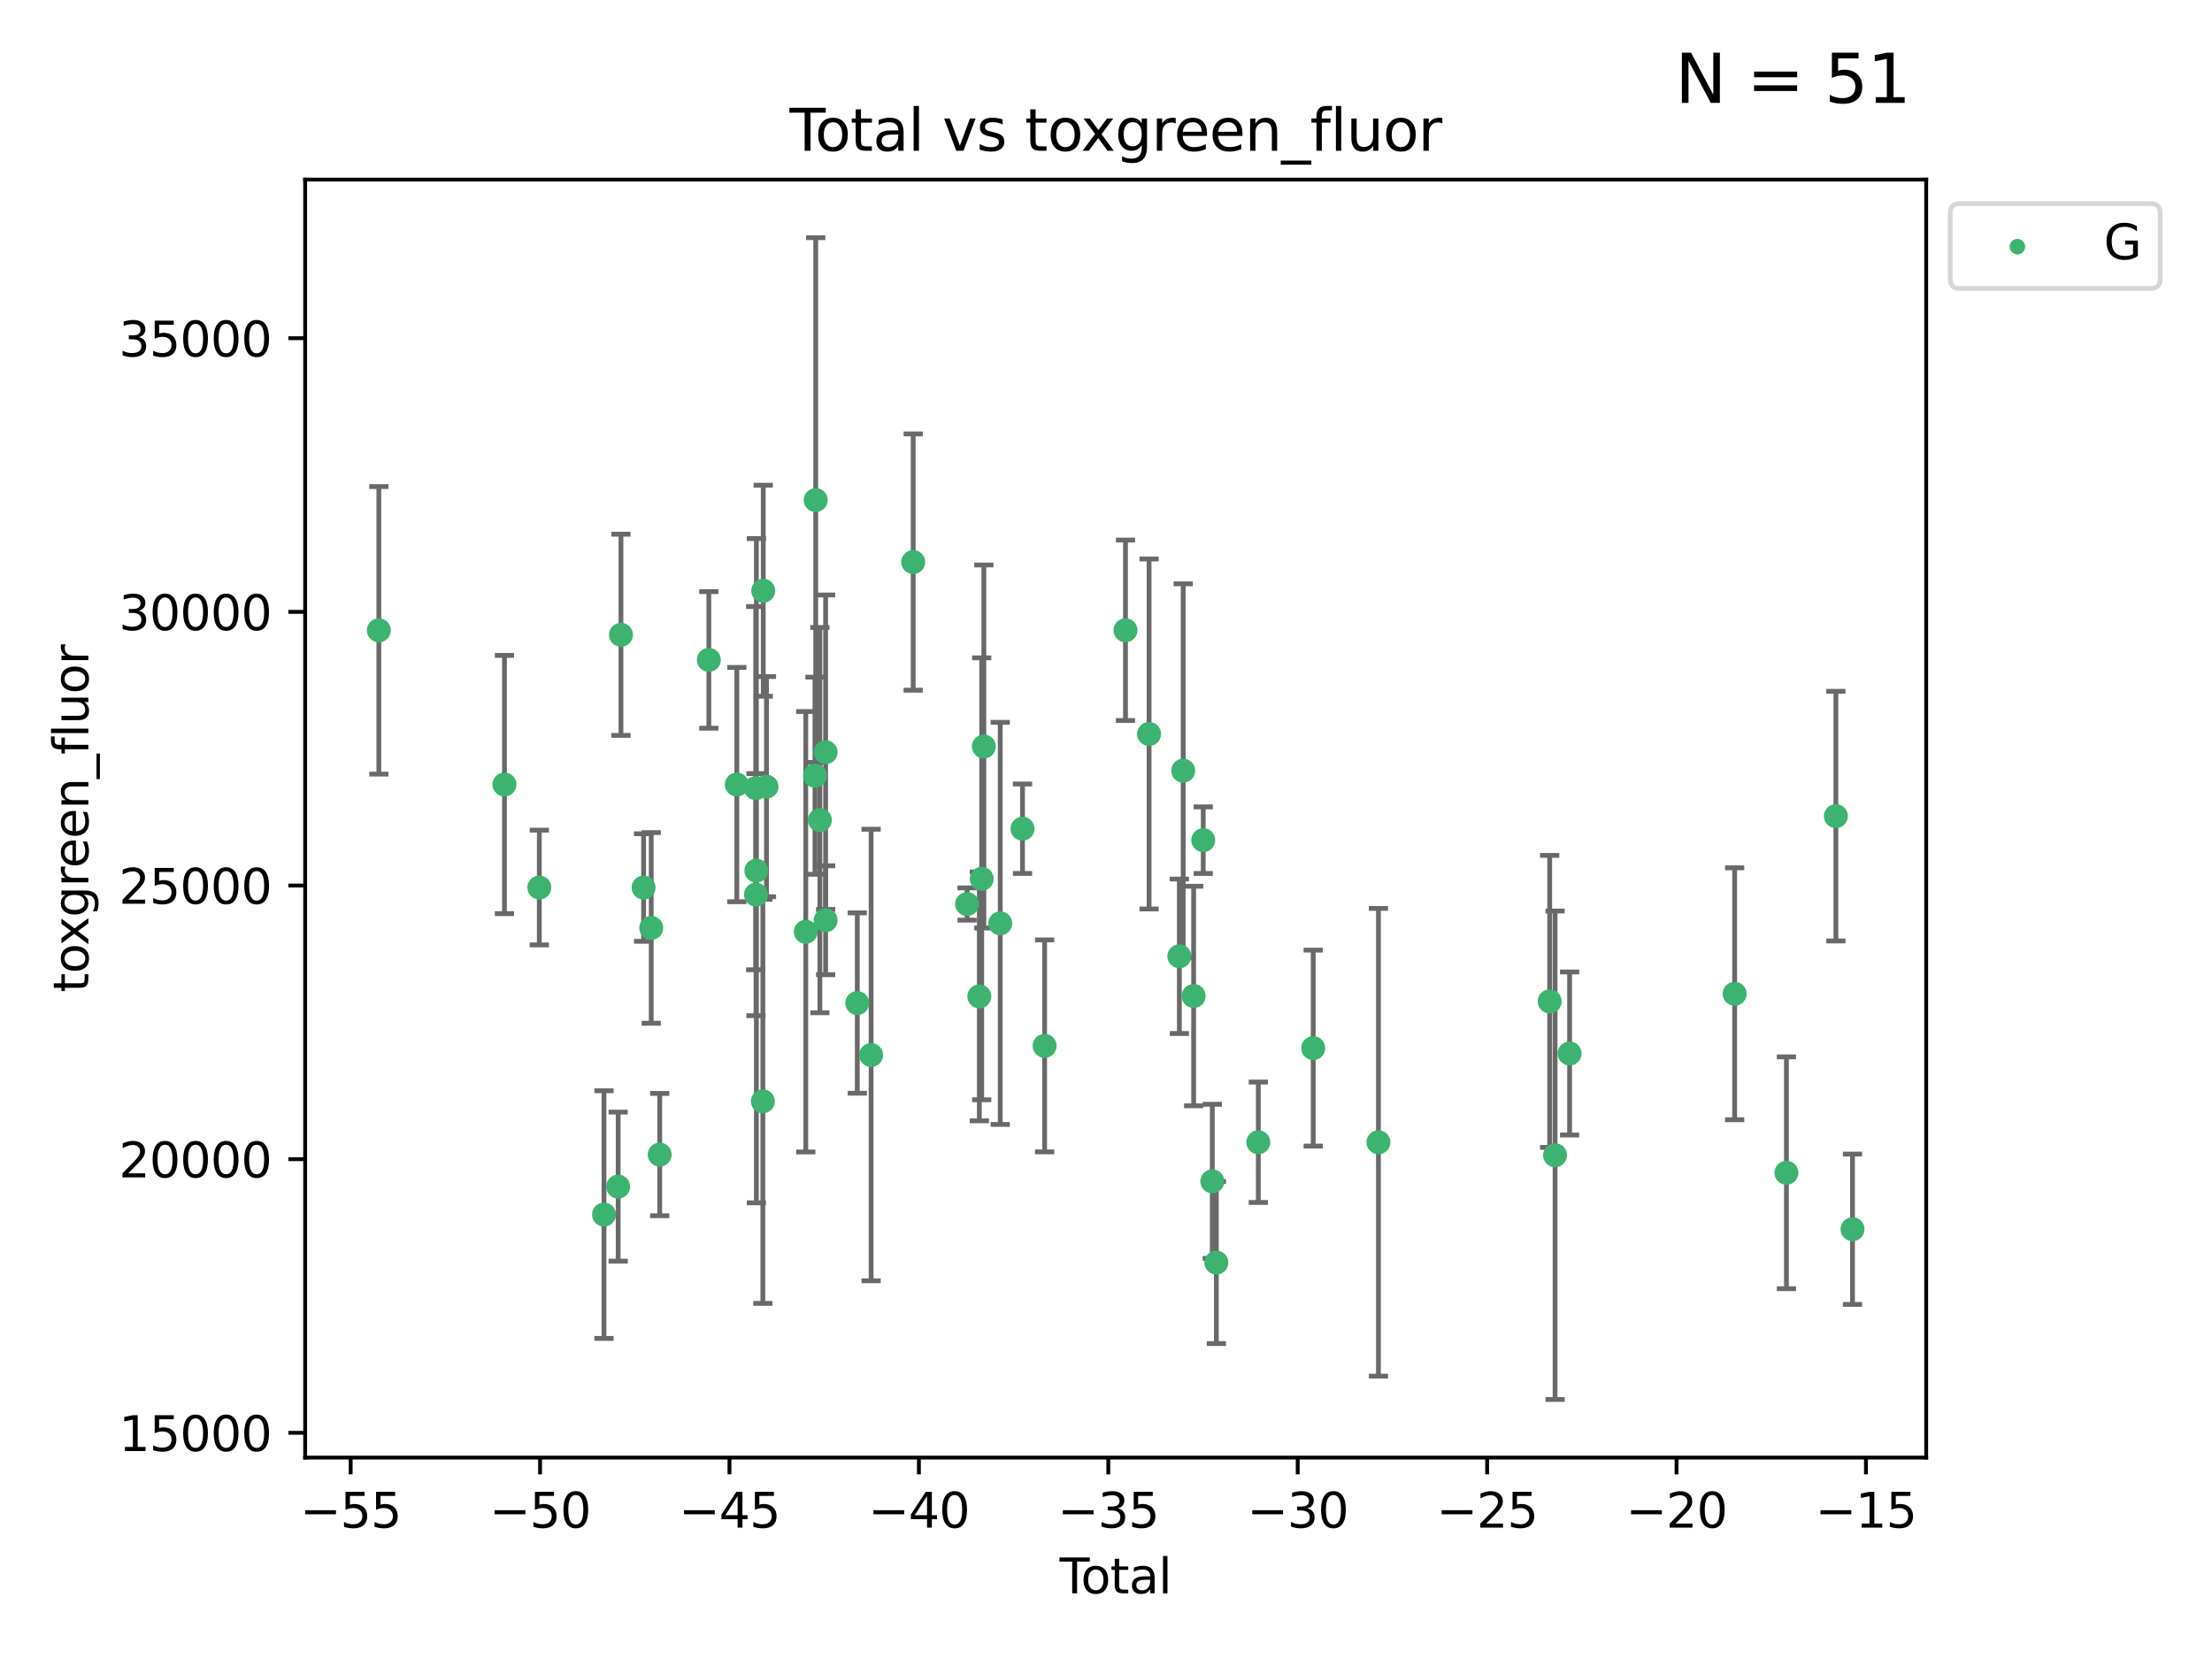 <?xml version="1.0" encoding="utf-8" standalone="no"?>
<!DOCTYPE svg PUBLIC "-//W3C//DTD SVG 1.1//EN"
  "http://www.w3.org/Graphics/SVG/1.1/DTD/svg11.dtd">
<svg xmlns:xlink="http://www.w3.org/1999/xlink" width="460.8pt" height="345.6pt" viewBox="0 0 460.8 345.6" xmlns="http://www.w3.org/2000/svg" version="1.1">
 <defs>
  <style type="text/css">*{stroke-linejoin: round; stroke-linecap: butt}</style>
 </defs>
 <g id="figure_1">
  <g id="patch_1">
   <path d="M 0 345.6 
L 460.8 345.6 
L 460.8 0 
L 0 0 
z
" style="fill: #ffffff"/>
  </g>
  <g id="axes_1">
   <g id="patch_2">
    <path d="M 63.571 303.64 
L 401.26 303.64 
L 401.26 37.411 
L 63.571 37.411 
z
" style="fill: #ffffff"/>
   </g>
   <g id="PathCollection_1">
    <defs>
     <path id="ma6d0e90c52" d="M 0 1.118 
C 0.297 1.118 0.581 1 0.791 0.791 
C 1 0.581 1.118 0.297 1.118 0 
C 1.118 -0.297 1 -0.581 0.791 -0.791 
C 0.581 -1 0.297 -1.118 0 -1.118 
C -0.297 -1.118 -0.581 -1 -0.791 -0.791 
C -1 -0.581 -1.118 -0.297 -1.118 0 
C -1.118 0.297 -1 0.581 -0.791 0.791 
C -0.581 1 -0.297 1.118 0 1.118 
z
" style="stroke: #3cb371"/>
    </defs>
    <g clip-path="url(#p10f32087f8)">
     <use xlink:href="#ma6d0e90c52" x="78.921" y="131.311" style="fill: #3cb371; stroke: #3cb371"/>
     <use xlink:href="#ma6d0e90c52" x="105.088" y="163.43" style="fill: #3cb371; stroke: #3cb371"/>
     <use xlink:href="#ma6d0e90c52" x="112.349" y="184.891" style="fill: #3cb371; stroke: #3cb371"/>
     <use xlink:href="#ma6d0e90c52" x="125.827" y="253.019" style="fill: #3cb371; stroke: #3cb371"/>
     <use xlink:href="#ma6d0e90c52" x="128.775" y="247.196" style="fill: #3cb371; stroke: #3cb371"/>
     <use xlink:href="#ma6d0e90c52" x="129.358" y="132.24" style="fill: #3cb371; stroke: #3cb371"/>
     <use xlink:href="#ma6d0e90c52" x="134.072" y="184.893" style="fill: #3cb371; stroke: #3cb371"/>
     <use xlink:href="#ma6d0e90c52" x="135.663" y="193.302" style="fill: #3cb371; stroke: #3cb371"/>
     <use xlink:href="#ma6d0e90c52" x="137.431" y="240.522" style="fill: #3cb371; stroke: #3cb371"/>
     <use xlink:href="#ma6d0e90c52" x="147.665" y="137.469" style="fill: #3cb371; stroke: #3cb371"/>
     <use xlink:href="#ma6d0e90c52" x="153.493" y="163.442" style="fill: #3cb371; stroke: #3cb371"/>
     <use xlink:href="#ma6d0e90c52" x="157.427" y="164.185" style="fill: #3cb371; stroke: #3cb371"/>
     <use xlink:href="#ma6d0e90c52" x="157.486" y="186.366" style="fill: #3cb371; stroke: #3cb371"/>
     <use xlink:href="#ma6d0e90c52" x="157.567" y="181.376" style="fill: #3cb371; stroke: #3cb371"/>
     <use xlink:href="#ma6d0e90c52" x="158.916" y="229.421" style="fill: #3cb371; stroke: #3cb371"/>
     <use xlink:href="#ma6d0e90c52" x="159" y="123.063" style="fill: #3cb371; stroke: #3cb371"/>
     <use xlink:href="#ma6d0e90c52" x="159.67" y="163.873" style="fill: #3cb371; stroke: #3cb371"/>
     <use xlink:href="#ma6d0e90c52" x="167.858" y="194.101" style="fill: #3cb371; stroke: #3cb371"/>
     <use xlink:href="#ma6d0e90c52" x="169.773" y="161.592" style="fill: #3cb371; stroke: #3cb371"/>
     <use xlink:href="#ma6d0e90c52" x="169.928" y="104.172" style="fill: #3cb371; stroke: #3cb371"/>
     <use xlink:href="#ma6d0e90c52" x="170.795" y="170.85" style="fill: #3cb371; stroke: #3cb371"/>
     <use xlink:href="#ma6d0e90c52" x="171.992" y="156.702" style="fill: #3cb371; stroke: #3cb371"/>
     <use xlink:href="#ma6d0e90c52" x="171.993" y="191.705" style="fill: #3cb371; stroke: #3cb371"/>
     <use xlink:href="#ma6d0e90c52" x="178.586" y="208.956" style="fill: #3cb371; stroke: #3cb371"/>
     <use xlink:href="#ma6d0e90c52" x="181.467" y="219.779" style="fill: #3cb371; stroke: #3cb371"/>
     <use xlink:href="#ma6d0e90c52" x="190.235" y="117.085" style="fill: #3cb371; stroke: #3cb371"/>
     <use xlink:href="#ma6d0e90c52" x="201.458" y="188.327" style="fill: #3cb371; stroke: #3cb371"/>
     <use xlink:href="#ma6d0e90c52" x="204.012" y="207.57" style="fill: #3cb371; stroke: #3cb371"/>
     <use xlink:href="#ma6d0e90c52" x="204.508" y="183.07" style="fill: #3cb371; stroke: #3cb371"/>
     <use xlink:href="#ma6d0e90c52" x="204.953" y="155.508" style="fill: #3cb371; stroke: #3cb371"/>
     <use xlink:href="#ma6d0e90c52" x="208.365" y="192.354" style="fill: #3cb371; stroke: #3cb371"/>
     <use xlink:href="#ma6d0e90c52" x="213.007" y="172.638" style="fill: #3cb371; stroke: #3cb371"/>
     <use xlink:href="#ma6d0e90c52" x="217.615" y="217.876" style="fill: #3cb371; stroke: #3cb371"/>
     <use xlink:href="#ma6d0e90c52" x="234.46" y="131.299" style="fill: #3cb371; stroke: #3cb371"/>
     <use xlink:href="#ma6d0e90c52" x="239.375" y="152.899" style="fill: #3cb371; stroke: #3cb371"/>
     <use xlink:href="#ma6d0e90c52" x="245.681" y="199.21" style="fill: #3cb371; stroke: #3cb371"/>
     <use xlink:href="#ma6d0e90c52" x="246.484" y="160.543" style="fill: #3cb371; stroke: #3cb371"/>
     <use xlink:href="#ma6d0e90c52" x="248.657" y="207.486" style="fill: #3cb371; stroke: #3cb371"/>
     <use xlink:href="#ma6d0e90c52" x="250.655" y="175.023" style="fill: #3cb371; stroke: #3cb371"/>
     <use xlink:href="#ma6d0e90c52" x="252.543" y="246.092" style="fill: #3cb371; stroke: #3cb371"/>
     <use xlink:href="#ma6d0e90c52" x="253.387" y="263.017" style="fill: #3cb371; stroke: #3cb371"/>
     <use xlink:href="#ma6d0e90c52" x="262.13" y="237.951" style="fill: #3cb371; stroke: #3cb371"/>
     <use xlink:href="#ma6d0e90c52" x="273.567" y="218.342" style="fill: #3cb371; stroke: #3cb371"/>
     <use xlink:href="#ma6d0e90c52" x="287.154" y="237.957" style="fill: #3cb371; stroke: #3cb371"/>
     <use xlink:href="#ma6d0e90c52" x="322.828" y="208.607" style="fill: #3cb371; stroke: #3cb371"/>
     <use xlink:href="#ma6d0e90c52" x="323.949" y="240.658" style="fill: #3cb371; stroke: #3cb371"/>
     <use xlink:href="#ma6d0e90c52" x="326.977" y="219.463" style="fill: #3cb371; stroke: #3cb371"/>
     <use xlink:href="#ma6d0e90c52" x="361.358" y="207.023" style="fill: #3cb371; stroke: #3cb371"/>
     <use xlink:href="#ma6d0e90c52" x="372.145" y="244.314" style="fill: #3cb371; stroke: #3cb371"/>
     <use xlink:href="#ma6d0e90c52" x="382.448" y="170.014" style="fill: #3cb371; stroke: #3cb371"/>
     <use xlink:href="#ma6d0e90c52" x="385.911" y="256.066" style="fill: #3cb371; stroke: #3cb371"/>
    </g>
   </g>
   <g id="matplotlib.axis_1">
    <g id="xtick_1">
     <g id="line2d_1">
      <defs>
       <path id="m8fe8585a60" d="M 0 0 
L 0 3.5 
" style="stroke: #000000; stroke-width: 0.8"/>
      </defs>
      <g>
       <use xlink:href="#m8fe8585a60" x="73.048" y="303.64" style="stroke: #000000; stroke-width: 0.8"/>
      </g>
     </g>
     <g id="text_1">
      <!-- −55 -->
      <g transform="translate(62.495 318.238)scale(0.1 -0.1)">
       <defs>
        <path id="DejaVuSans-2212" d="M 678 2272 
L 4684 2272 
L 4684 1741 
L 678 1741 
L 678 2272 
z
" transform="scale(0.016)"/>
        <path id="DejaVuSans-35" d="M 691 4666 
L 3169 4666 
L 3169 4134 
L 1269 4134 
L 1269 2991 
Q 1406 3038 1543 3061 
Q 1681 3084 1819 3084 
Q 2600 3084 3056 2656 
Q 3513 2228 3513 1497 
Q 3513 744 3044 326 
Q 2575 -91 1722 -91 
Q 1428 -91 1123 -41 
Q 819 9 494 109 
L 494 744 
Q 775 591 1075 516 
Q 1375 441 1709 441 
Q 2250 441 2565 725 
Q 2881 1009 2881 1497 
Q 2881 1984 2565 2268 
Q 2250 2553 1709 2553 
Q 1456 2553 1204 2497 
Q 953 2441 691 2322 
L 691 4666 
z
" transform="scale(0.016)"/>
       </defs>
       <use xlink:href="#DejaVuSans-2212"/>
       <use xlink:href="#DejaVuSans-35" x="83.789"/>
       <use xlink:href="#DejaVuSans-35" x="147.412"/>
      </g>
     </g>
    </g>
    <g id="xtick_2">
     <g id="line2d_2">
      <g>
       <use xlink:href="#m8fe8585a60" x="112.506" y="303.64" style="stroke: #000000; stroke-width: 0.8"/>
      </g>
     </g>
     <g id="text_2">
      <!-- −50 -->
      <g transform="translate(101.953 318.238)scale(0.1 -0.1)">
       <defs>
        <path id="DejaVuSans-30" d="M 2034 4250 
Q 1547 4250 1301 3770 
Q 1056 3291 1056 2328 
Q 1056 1369 1301 889 
Q 1547 409 2034 409 
Q 2525 409 2770 889 
Q 3016 1369 3016 2328 
Q 3016 3291 2770 3770 
Q 2525 4250 2034 4250 
z
M 2034 4750 
Q 2819 4750 3233 4129 
Q 3647 3509 3647 2328 
Q 3647 1150 3233 529 
Q 2819 -91 2034 -91 
Q 1250 -91 836 529 
Q 422 1150 422 2328 
Q 422 3509 836 4129 
Q 1250 4750 2034 4750 
z
" transform="scale(0.016)"/>
       </defs>
       <use xlink:href="#DejaVuSans-2212"/>
       <use xlink:href="#DejaVuSans-35" x="83.789"/>
       <use xlink:href="#DejaVuSans-30" x="147.412"/>
      </g>
     </g>
    </g>
    <g id="xtick_3">
     <g id="line2d_3">
      <g>
       <use xlink:href="#m8fe8585a60" x="151.964" y="303.64" style="stroke: #000000; stroke-width: 0.8"/>
      </g>
     </g>
     <g id="text_3">
      <!-- −45 -->
      <g transform="translate(141.411 318.238)scale(0.1 -0.1)">
       <defs>
        <path id="DejaVuSans-34" d="M 2419 4116 
L 825 1625 
L 2419 1625 
L 2419 4116 
z
M 2253 4666 
L 3047 4666 
L 3047 1625 
L 3713 1625 
L 3713 1100 
L 3047 1100 
L 3047 0 
L 2419 0 
L 2419 1100 
L 313 1100 
L 313 1709 
L 2253 4666 
z
" transform="scale(0.016)"/>
       </defs>
       <use xlink:href="#DejaVuSans-2212"/>
       <use xlink:href="#DejaVuSans-34" x="83.789"/>
       <use xlink:href="#DejaVuSans-35" x="147.412"/>
      </g>
     </g>
    </g>
    <g id="xtick_4">
     <g id="line2d_4">
      <g>
       <use xlink:href="#m8fe8585a60" x="191.422" y="303.64" style="stroke: #000000; stroke-width: 0.8"/>
      </g>
     </g>
     <g id="text_4">
      <!-- −40 -->
      <g transform="translate(180.869 318.238)scale(0.1 -0.1)">
       <use xlink:href="#DejaVuSans-2212"/>
       <use xlink:href="#DejaVuSans-34" x="83.789"/>
       <use xlink:href="#DejaVuSans-30" x="147.412"/>
      </g>
     </g>
    </g>
    <g id="xtick_5">
     <g id="line2d_5">
      <g>
       <use xlink:href="#m8fe8585a60" x="230.88" y="303.64" style="stroke: #000000; stroke-width: 0.8"/>
      </g>
     </g>
     <g id="text_5">
      <!-- −35 -->
      <g transform="translate(220.327 318.238)scale(0.1 -0.1)">
       <defs>
        <path id="DejaVuSans-33" d="M 2597 2516 
Q 3050 2419 3304 2112 
Q 3559 1806 3559 1356 
Q 3559 666 3084 287 
Q 2609 -91 1734 -91 
Q 1441 -91 1130 -33 
Q 819 25 488 141 
L 488 750 
Q 750 597 1062 519 
Q 1375 441 1716 441 
Q 2309 441 2620 675 
Q 2931 909 2931 1356 
Q 2931 1769 2642 2001 
Q 2353 2234 1838 2234 
L 1294 2234 
L 1294 2753 
L 1863 2753 
Q 2328 2753 2575 2939 
Q 2822 3125 2822 3475 
Q 2822 3834 2567 4026 
Q 2313 4219 1838 4219 
Q 1578 4219 1281 4162 
Q 984 4106 628 3988 
L 628 4550 
Q 988 4650 1302 4700 
Q 1616 4750 1894 4750 
Q 2613 4750 3031 4423 
Q 3450 4097 3450 3541 
Q 3450 3153 3228 2886 
Q 3006 2619 2597 2516 
z
" transform="scale(0.016)"/>
       </defs>
       <use xlink:href="#DejaVuSans-2212"/>
       <use xlink:href="#DejaVuSans-33" x="83.789"/>
       <use xlink:href="#DejaVuSans-35" x="147.412"/>
      </g>
     </g>
    </g>
    <g id="xtick_6">
     <g id="line2d_6">
      <g>
       <use xlink:href="#m8fe8585a60" x="270.337" y="303.64" style="stroke: #000000; stroke-width: 0.8"/>
      </g>
     </g>
     <g id="text_6">
      <!-- −30 -->
      <g transform="translate(259.785 318.238)scale(0.1 -0.1)">
       <use xlink:href="#DejaVuSans-2212"/>
       <use xlink:href="#DejaVuSans-33" x="83.789"/>
       <use xlink:href="#DejaVuSans-30" x="147.412"/>
      </g>
     </g>
    </g>
    <g id="xtick_7">
     <g id="line2d_7">
      <g>
       <use xlink:href="#m8fe8585a60" x="309.795" y="303.64" style="stroke: #000000; stroke-width: 0.8"/>
      </g>
     </g>
     <g id="text_7">
      <!-- −25 -->
      <g transform="translate(299.243 318.238)scale(0.1 -0.1)">
       <defs>
        <path id="DejaVuSans-32" d="M 1228 531 
L 3431 531 
L 3431 0 
L 469 0 
L 469 531 
Q 828 903 1448 1529 
Q 2069 2156 2228 2338 
Q 2531 2678 2651 2914 
Q 2772 3150 2772 3378 
Q 2772 3750 2511 3984 
Q 2250 4219 1831 4219 
Q 1534 4219 1204 4116 
Q 875 4013 500 3803 
L 500 4441 
Q 881 4594 1212 4672 
Q 1544 4750 1819 4750 
Q 2544 4750 2975 4387 
Q 3406 4025 3406 3419 
Q 3406 3131 3298 2873 
Q 3191 2616 2906 2266 
Q 2828 2175 2409 1742 
Q 1991 1309 1228 531 
z
" transform="scale(0.016)"/>
       </defs>
       <use xlink:href="#DejaVuSans-2212"/>
       <use xlink:href="#DejaVuSans-32" x="83.789"/>
       <use xlink:href="#DejaVuSans-35" x="147.412"/>
      </g>
     </g>
    </g>
    <g id="xtick_8">
     <g id="line2d_8">
      <g>
       <use xlink:href="#m8fe8585a60" x="349.253" y="303.64" style="stroke: #000000; stroke-width: 0.8"/>
      </g>
     </g>
     <g id="text_8">
      <!-- −20 -->
      <g transform="translate(338.701 318.238)scale(0.1 -0.1)">
       <use xlink:href="#DejaVuSans-2212"/>
       <use xlink:href="#DejaVuSans-32" x="83.789"/>
       <use xlink:href="#DejaVuSans-30" x="147.412"/>
      </g>
     </g>
    </g>
    <g id="xtick_9">
     <g id="line2d_9">
      <g>
       <use xlink:href="#m8fe8585a60" x="388.711" y="303.64" style="stroke: #000000; stroke-width: 0.8"/>
      </g>
     </g>
     <g id="text_9">
      <!-- −15 -->
      <g transform="translate(378.159 318.238)scale(0.1 -0.1)">
       <defs>
        <path id="DejaVuSans-31" d="M 794 531 
L 1825 531 
L 1825 4091 
L 703 3866 
L 703 4441 
L 1819 4666 
L 2450 4666 
L 2450 531 
L 3481 531 
L 3481 0 
L 794 0 
L 794 531 
z
" transform="scale(0.016)"/>
       </defs>
       <use xlink:href="#DejaVuSans-2212"/>
       <use xlink:href="#DejaVuSans-31" x="83.789"/>
       <use xlink:href="#DejaVuSans-35" x="147.412"/>
      </g>
     </g>
    </g>
    <g id="text_10">
     <!-- Total -->
     <g transform="translate(220.739 331.917)scale(0.1 -0.1)">
      <defs>
       <path id="DejaVuSans-54" d="M -19 4666 
L 3928 4666 
L 3928 4134 
L 2272 4134 
L 2272 0 
L 1638 0 
L 1638 4134 
L -19 4134 
L -19 4666 
z
" transform="scale(0.016)"/>
       <path id="DejaVuSans-6f" d="M 1959 3097 
Q 1497 3097 1228 2736 
Q 959 2375 959 1747 
Q 959 1119 1226 758 
Q 1494 397 1959 397 
Q 2419 397 2687 759 
Q 2956 1122 2956 1747 
Q 2956 2369 2687 2733 
Q 2419 3097 1959 3097 
z
M 1959 3584 
Q 2709 3584 3137 3096 
Q 3566 2609 3566 1747 
Q 3566 888 3137 398 
Q 2709 -91 1959 -91 
Q 1206 -91 779 398 
Q 353 888 353 1747 
Q 353 2609 779 3096 
Q 1206 3584 1959 3584 
z
" transform="scale(0.016)"/>
       <path id="DejaVuSans-74" d="M 1172 4494 
L 1172 3500 
L 2356 3500 
L 2356 3053 
L 1172 3053 
L 1172 1153 
Q 1172 725 1289 603 
Q 1406 481 1766 481 
L 2356 481 
L 2356 0 
L 1766 0 
Q 1100 0 847 248 
Q 594 497 594 1153 
L 594 3053 
L 172 3053 
L 172 3500 
L 594 3500 
L 594 4494 
L 1172 4494 
z
" transform="scale(0.016)"/>
       <path id="DejaVuSans-61" d="M 2194 1759 
Q 1497 1759 1228 1600 
Q 959 1441 959 1056 
Q 959 750 1161 570 
Q 1363 391 1709 391 
Q 2188 391 2477 730 
Q 2766 1069 2766 1631 
L 2766 1759 
L 2194 1759 
z
M 3341 1997 
L 3341 0 
L 2766 0 
L 2766 531 
Q 2569 213 2275 61 
Q 1981 -91 1556 -91 
Q 1019 -91 701 211 
Q 384 513 384 1019 
Q 384 1609 779 1909 
Q 1175 2209 1959 2209 
L 2766 2209 
L 2766 2266 
Q 2766 2663 2505 2880 
Q 2244 3097 1772 3097 
Q 1472 3097 1187 3025 
Q 903 2953 641 2809 
L 641 3341 
Q 956 3463 1253 3523 
Q 1550 3584 1831 3584 
Q 2591 3584 2966 3190 
Q 3341 2797 3341 1997 
z
" transform="scale(0.016)"/>
       <path id="DejaVuSans-6c" d="M 603 4863 
L 1178 4863 
L 1178 0 
L 603 0 
L 603 4863 
z
" transform="scale(0.016)"/>
      </defs>
      <use xlink:href="#DejaVuSans-54"/>
      <use xlink:href="#DejaVuSans-6f" x="44.084"/>
      <use xlink:href="#DejaVuSans-74" x="105.266"/>
      <use xlink:href="#DejaVuSans-61" x="144.475"/>
      <use xlink:href="#DejaVuSans-6c" x="205.754"/>
     </g>
    </g>
   </g>
   <g id="matplotlib.axis_2">
    <g id="ytick_1">
     <g id="line2d_10">
      <defs>
       <path id="m782369ada5" d="M 0 0 
L -3.5 0 
" style="stroke: #000000; stroke-width: 0.8"/>
      </defs>
      <g>
       <use xlink:href="#m782369ada5" x="63.571" y="298.481" style="stroke: #000000; stroke-width: 0.8"/>
      </g>
     </g>
     <g id="text_11">
      <!-- 15000 -->
      <g transform="translate(24.759 302.28)scale(0.1 -0.1)">
       <use xlink:href="#DejaVuSans-31"/>
       <use xlink:href="#DejaVuSans-35" x="63.623"/>
       <use xlink:href="#DejaVuSans-30" x="127.246"/>
       <use xlink:href="#DejaVuSans-30" x="190.869"/>
       <use xlink:href="#DejaVuSans-30" x="254.492"/>
      </g>
     </g>
    </g>
    <g id="ytick_2">
     <g id="line2d_11">
      <g>
       <use xlink:href="#m782369ada5" x="63.571" y="241.475" style="stroke: #000000; stroke-width: 0.8"/>
      </g>
     </g>
     <g id="text_12">
      <!-- 20000 -->
      <g transform="translate(24.759 245.274)scale(0.1 -0.1)">
       <use xlink:href="#DejaVuSans-32"/>
       <use xlink:href="#DejaVuSans-30" x="63.623"/>
       <use xlink:href="#DejaVuSans-30" x="127.246"/>
       <use xlink:href="#DejaVuSans-30" x="190.869"/>
       <use xlink:href="#DejaVuSans-30" x="254.492"/>
      </g>
     </g>
    </g>
    <g id="ytick_3">
     <g id="line2d_12">
      <g>
       <use xlink:href="#m782369ada5" x="63.571" y="184.469" style="stroke: #000000; stroke-width: 0.8"/>
      </g>
     </g>
     <g id="text_13">
      <!-- 25000 -->
      <g transform="translate(24.759 188.268)scale(0.1 -0.1)">
       <use xlink:href="#DejaVuSans-32"/>
       <use xlink:href="#DejaVuSans-35" x="63.623"/>
       <use xlink:href="#DejaVuSans-30" x="127.246"/>
       <use xlink:href="#DejaVuSans-30" x="190.869"/>
       <use xlink:href="#DejaVuSans-30" x="254.492"/>
      </g>
     </g>
    </g>
    <g id="ytick_4">
     <g id="line2d_13">
      <g>
       <use xlink:href="#m782369ada5" x="63.571" y="127.463" style="stroke: #000000; stroke-width: 0.8"/>
      </g>
     </g>
     <g id="text_14">
      <!-- 30000 -->
      <g transform="translate(24.759 131.263)scale(0.1 -0.1)">
       <use xlink:href="#DejaVuSans-33"/>
       <use xlink:href="#DejaVuSans-30" x="63.623"/>
       <use xlink:href="#DejaVuSans-30" x="127.246"/>
       <use xlink:href="#DejaVuSans-30" x="190.869"/>
       <use xlink:href="#DejaVuSans-30" x="254.492"/>
      </g>
     </g>
    </g>
    <g id="ytick_5">
     <g id="line2d_14">
      <g>
       <use xlink:href="#m782369ada5" x="63.571" y="70.458" style="stroke: #000000; stroke-width: 0.8"/>
      </g>
     </g>
     <g id="text_15">
      <!-- 35000 -->
      <g transform="translate(24.759 74.257)scale(0.1 -0.1)">
       <use xlink:href="#DejaVuSans-33"/>
       <use xlink:href="#DejaVuSans-35" x="63.623"/>
       <use xlink:href="#DejaVuSans-30" x="127.246"/>
       <use xlink:href="#DejaVuSans-30" x="190.869"/>
       <use xlink:href="#DejaVuSans-30" x="254.492"/>
      </g>
     </g>
    </g>
    <g id="text_16">
     <!-- toxgreen_fluor -->
     <g transform="translate(18.401 206.72)rotate(-90)scale(0.1 -0.1)">
      <defs>
       <path id="DejaVuSans-78" d="M 3513 3500 
L 2247 1797 
L 3578 0 
L 2900 0 
L 1881 1375 
L 863 0 
L 184 0 
L 1544 1831 
L 300 3500 
L 978 3500 
L 1906 2253 
L 2834 3500 
L 3513 3500 
z
" transform="scale(0.016)"/>
       <path id="DejaVuSans-67" d="M 2906 1791 
Q 2906 2416 2648 2759 
Q 2391 3103 1925 3103 
Q 1463 3103 1205 2759 
Q 947 2416 947 1791 
Q 947 1169 1205 825 
Q 1463 481 1925 481 
Q 2391 481 2648 825 
Q 2906 1169 2906 1791 
z
M 3481 434 
Q 3481 -459 3084 -895 
Q 2688 -1331 1869 -1331 
Q 1566 -1331 1297 -1286 
Q 1028 -1241 775 -1147 
L 775 -588 
Q 1028 -725 1275 -790 
Q 1522 -856 1778 -856 
Q 2344 -856 2625 -561 
Q 2906 -266 2906 331 
L 2906 616 
Q 2728 306 2450 153 
Q 2172 0 1784 0 
Q 1141 0 747 490 
Q 353 981 353 1791 
Q 353 2603 747 3093 
Q 1141 3584 1784 3584 
Q 2172 3584 2450 3431 
Q 2728 3278 2906 2969 
L 2906 3500 
L 3481 3500 
L 3481 434 
z
" transform="scale(0.016)"/>
       <path id="DejaVuSans-72" d="M 2631 2963 
Q 2534 3019 2420 3045 
Q 2306 3072 2169 3072 
Q 1681 3072 1420 2755 
Q 1159 2438 1159 1844 
L 1159 0 
L 581 0 
L 581 3500 
L 1159 3500 
L 1159 2956 
Q 1341 3275 1631 3429 
Q 1922 3584 2338 3584 
Q 2397 3584 2469 3576 
Q 2541 3569 2628 3553 
L 2631 2963 
z
" transform="scale(0.016)"/>
       <path id="DejaVuSans-65" d="M 3597 1894 
L 3597 1613 
L 953 1613 
Q 991 1019 1311 708 
Q 1631 397 2203 397 
Q 2534 397 2845 478 
Q 3156 559 3463 722 
L 3463 178 
Q 3153 47 2828 -22 
Q 2503 -91 2169 -91 
Q 1331 -91 842 396 
Q 353 884 353 1716 
Q 353 2575 817 3079 
Q 1281 3584 2069 3584 
Q 2775 3584 3186 3129 
Q 3597 2675 3597 1894 
z
M 3022 2063 
Q 3016 2534 2758 2815 
Q 2500 3097 2075 3097 
Q 1594 3097 1305 2825 
Q 1016 2553 972 2059 
L 3022 2063 
z
" transform="scale(0.016)"/>
       <path id="DejaVuSans-6e" d="M 3513 2113 
L 3513 0 
L 2938 0 
L 2938 2094 
Q 2938 2591 2744 2837 
Q 2550 3084 2163 3084 
Q 1697 3084 1428 2787 
Q 1159 2491 1159 1978 
L 1159 0 
L 581 0 
L 581 3500 
L 1159 3500 
L 1159 2956 
Q 1366 3272 1645 3428 
Q 1925 3584 2291 3584 
Q 2894 3584 3203 3211 
Q 3513 2838 3513 2113 
z
" transform="scale(0.016)"/>
       <path id="DejaVuSans-5f" d="M 3263 -1063 
L 3263 -1509 
L -63 -1509 
L -63 -1063 
L 3263 -1063 
z
" transform="scale(0.016)"/>
       <path id="DejaVuSans-66" d="M 2375 4863 
L 2375 4384 
L 1825 4384 
Q 1516 4384 1395 4259 
Q 1275 4134 1275 3809 
L 1275 3500 
L 2222 3500 
L 2222 3053 
L 1275 3053 
L 1275 0 
L 697 0 
L 697 3053 
L 147 3053 
L 147 3500 
L 697 3500 
L 697 3744 
Q 697 4328 969 4595 
Q 1241 4863 1831 4863 
L 2375 4863 
z
" transform="scale(0.016)"/>
       <path id="DejaVuSans-75" d="M 544 1381 
L 544 3500 
L 1119 3500 
L 1119 1403 
Q 1119 906 1312 657 
Q 1506 409 1894 409 
Q 2359 409 2629 706 
Q 2900 1003 2900 1516 
L 2900 3500 
L 3475 3500 
L 3475 0 
L 2900 0 
L 2900 538 
Q 2691 219 2414 64 
Q 2138 -91 1772 -91 
Q 1169 -91 856 284 
Q 544 659 544 1381 
z
M 1991 3584 
L 1991 3584 
z
" transform="scale(0.016)"/>
      </defs>
      <use xlink:href="#DejaVuSans-74"/>
      <use xlink:href="#DejaVuSans-6f" x="39.209"/>
      <use xlink:href="#DejaVuSans-78" x="97.266"/>
      <use xlink:href="#DejaVuSans-67" x="156.445"/>
      <use xlink:href="#DejaVuSans-72" x="219.922"/>
      <use xlink:href="#DejaVuSans-65" x="258.785"/>
      <use xlink:href="#DejaVuSans-65" x="320.309"/>
      <use xlink:href="#DejaVuSans-6e" x="381.832"/>
      <use xlink:href="#DejaVuSans-5f" x="445.211"/>
      <use xlink:href="#DejaVuSans-66" x="495.211"/>
      <use xlink:href="#DejaVuSans-6c" x="530.416"/>
      <use xlink:href="#DejaVuSans-75" x="558.199"/>
      <use xlink:href="#DejaVuSans-6f" x="621.578"/>
      <use xlink:href="#DejaVuSans-72" x="682.76"/>
     </g>
    </g>
   </g>
   <g id="LineCollection_1">
    <path d="M 78.921 161.264 
L 78.921 101.358 
" clip-path="url(#p10f32087f8)" style="fill: none; stroke: #696969"/>
    <path d="M 105.088 190.329 
L 105.088 136.532 
" clip-path="url(#p10f32087f8)" style="fill: none; stroke: #696969"/>
    <path d="M 112.349 196.843 
L 112.349 172.938 
" clip-path="url(#p10f32087f8)" style="fill: none; stroke: #696969"/>
    <path d="M 125.827 278.815 
L 125.827 227.224 
" clip-path="url(#p10f32087f8)" style="fill: none; stroke: #696969"/>
    <path d="M 128.775 262.719 
L 128.775 231.673 
" clip-path="url(#p10f32087f8)" style="fill: none; stroke: #696969"/>
    <path d="M 129.358 153.198 
L 129.358 111.281 
" clip-path="url(#p10f32087f8)" style="fill: none; stroke: #696969"/>
    <path d="M 134.072 196.101 
L 134.072 173.685 
" clip-path="url(#p10f32087f8)" style="fill: none; stroke: #696969"/>
    <path d="M 135.663 213.16 
L 135.663 173.443 
" clip-path="url(#p10f32087f8)" style="fill: none; stroke: #696969"/>
    <path d="M 137.431 253.262 
L 137.431 227.782 
" clip-path="url(#p10f32087f8)" style="fill: none; stroke: #696969"/>
    <path d="M 147.665 151.699 
L 147.665 123.239 
" clip-path="url(#p10f32087f8)" style="fill: none; stroke: #696969"/>
    <path d="M 153.493 187.848 
L 153.493 139.036 
" clip-path="url(#p10f32087f8)" style="fill: none; stroke: #696969"/>
    <path d="M 157.427 202.018 
L 157.427 126.353 
" clip-path="url(#p10f32087f8)" style="fill: none; stroke: #696969"/>
    <path d="M 157.486 211.58 
L 157.486 161.153 
" clip-path="url(#p10f32087f8)" style="fill: none; stroke: #696969"/>
    <path d="M 157.567 250.563 
L 157.567 112.19 
" clip-path="url(#p10f32087f8)" style="fill: none; stroke: #696969"/>
    <path d="M 158.916 271.525 
L 158.916 187.317 
" clip-path="url(#p10f32087f8)" style="fill: none; stroke: #696969"/>
    <path d="M 159 145.046 
L 159 101.081 
" clip-path="url(#p10f32087f8)" style="fill: none; stroke: #696969"/>
    <path d="M 159.67 186.805 
L 159.67 140.941 
" clip-path="url(#p10f32087f8)" style="fill: none; stroke: #696969"/>
    <path d="M 167.858 239.977 
L 167.858 148.224 
" clip-path="url(#p10f32087f8)" style="fill: none; stroke: #696969"/>
    <path d="M 169.773 182.124 
L 169.773 141.059 
" clip-path="url(#p10f32087f8)" style="fill: none; stroke: #696969"/>
    <path d="M 169.928 158.831 
L 169.928 49.513 
" clip-path="url(#p10f32087f8)" style="fill: none; stroke: #696969"/>
    <path d="M 170.795 210.979 
L 170.795 130.72 
" clip-path="url(#p10f32087f8)" style="fill: none; stroke: #696969"/>
    <path d="M 171.992 189.458 
L 171.992 123.946 
" clip-path="url(#p10f32087f8)" style="fill: none; stroke: #696969"/>
    <path d="M 171.993 203.047 
L 171.993 180.363 
" clip-path="url(#p10f32087f8)" style="fill: none; stroke: #696969"/>
    <path d="M 178.586 227.743 
L 178.586 190.169 
" clip-path="url(#p10f32087f8)" style="fill: none; stroke: #696969"/>
    <path d="M 181.467 266.813 
L 181.467 172.745 
" clip-path="url(#p10f32087f8)" style="fill: none; stroke: #696969"/>
    <path d="M 190.235 143.781 
L 190.235 90.389 
" clip-path="url(#p10f32087f8)" style="fill: none; stroke: #696969"/>
    <path d="M 201.458 191.686 
L 201.458 184.968 
" clip-path="url(#p10f32087f8)" style="fill: none; stroke: #696969"/>
    <path d="M 204.012 233.489 
L 204.012 181.651 
" clip-path="url(#p10f32087f8)" style="fill: none; stroke: #696969"/>
    <path d="M 204.508 229.1 
L 204.508 137.04 
" clip-path="url(#p10f32087f8)" style="fill: none; stroke: #696969"/>
    <path d="M 204.953 193.315 
L 204.953 117.701 
" clip-path="url(#p10f32087f8)" style="fill: none; stroke: #696969"/>
    <path d="M 208.365 234.237 
L 208.365 150.471 
" clip-path="url(#p10f32087f8)" style="fill: none; stroke: #696969"/>
    <path d="M 213.007 181.958 
L 213.007 163.318 
" clip-path="url(#p10f32087f8)" style="fill: none; stroke: #696969"/>
    <path d="M 217.615 239.955 
L 217.615 195.797 
" clip-path="url(#p10f32087f8)" style="fill: none; stroke: #696969"/>
    <path d="M 234.46 150.098 
L 234.46 112.499 
" clip-path="url(#p10f32087f8)" style="fill: none; stroke: #696969"/>
    <path d="M 239.375 189.35 
L 239.375 116.448 
" clip-path="url(#p10f32087f8)" style="fill: none; stroke: #696969"/>
    <path d="M 245.681 215.298 
L 245.681 183.121 
" clip-path="url(#p10f32087f8)" style="fill: none; stroke: #696969"/>
    <path d="M 246.484 199.464 
L 246.484 121.623 
" clip-path="url(#p10f32087f8)" style="fill: none; stroke: #696969"/>
    <path d="M 248.657 230.354 
L 248.657 184.618 
" clip-path="url(#p10f32087f8)" style="fill: none; stroke: #696969"/>
    <path d="M 250.655 181.96 
L 250.655 168.086 
" clip-path="url(#p10f32087f8)" style="fill: none; stroke: #696969"/>
    <path d="M 252.543 262.142 
L 252.543 230.042 
" clip-path="url(#p10f32087f8)" style="fill: none; stroke: #696969"/>
    <path d="M 253.387 279.891 
L 253.387 246.142 
" clip-path="url(#p10f32087f8)" style="fill: none; stroke: #696969"/>
    <path d="M 262.13 250.49 
L 262.13 225.412 
" clip-path="url(#p10f32087f8)" style="fill: none; stroke: #696969"/>
    <path d="M 273.567 238.752 
L 273.567 197.932 
" clip-path="url(#p10f32087f8)" style="fill: none; stroke: #696969"/>
    <path d="M 287.154 286.673 
L 287.154 189.242 
" clip-path="url(#p10f32087f8)" style="fill: none; stroke: #696969"/>
    <path d="M 322.828 239.021 
L 322.828 178.192 
" clip-path="url(#p10f32087f8)" style="fill: none; stroke: #696969"/>
    <path d="M 323.949 291.539 
L 323.949 189.778 
" clip-path="url(#p10f32087f8)" style="fill: none; stroke: #696969"/>
    <path d="M 326.977 236.447 
L 326.977 202.478 
" clip-path="url(#p10f32087f8)" style="fill: none; stroke: #696969"/>
    <path d="M 361.358 233.263 
L 361.358 180.782 
" clip-path="url(#p10f32087f8)" style="fill: none; stroke: #696969"/>
    <path d="M 372.145 268.463 
L 372.145 220.165 
" clip-path="url(#p10f32087f8)" style="fill: none; stroke: #696969"/>
    <path d="M 382.448 196.017 
L 382.448 144.011 
" clip-path="url(#p10f32087f8)" style="fill: none; stroke: #696969"/>
    <path d="M 385.911 271.727 
L 385.911 240.405 
" clip-path="url(#p10f32087f8)" style="fill: none; stroke: #696969"/>
   </g>
   <g id="line2d_15">
    <defs>
     <path id="md2f36d409e" d="M 2 0 
L -2 -0 
" style="stroke: #696969"/>
    </defs>
    <g clip-path="url(#p10f32087f8)">
     <use xlink:href="#md2f36d409e" x="78.921" y="161.264" style="fill: #696969; stroke: #696969"/>
     <use xlink:href="#md2f36d409e" x="105.088" y="190.329" style="fill: #696969; stroke: #696969"/>
     <use xlink:href="#md2f36d409e" x="112.349" y="196.843" style="fill: #696969; stroke: #696969"/>
     <use xlink:href="#md2f36d409e" x="125.827" y="278.815" style="fill: #696969; stroke: #696969"/>
     <use xlink:href="#md2f36d409e" x="128.775" y="262.719" style="fill: #696969; stroke: #696969"/>
     <use xlink:href="#md2f36d409e" x="129.358" y="153.198" style="fill: #696969; stroke: #696969"/>
     <use xlink:href="#md2f36d409e" x="134.072" y="196.101" style="fill: #696969; stroke: #696969"/>
     <use xlink:href="#md2f36d409e" x="135.663" y="213.16" style="fill: #696969; stroke: #696969"/>
     <use xlink:href="#md2f36d409e" x="137.431" y="253.262" style="fill: #696969; stroke: #696969"/>
     <use xlink:href="#md2f36d409e" x="147.665" y="151.699" style="fill: #696969; stroke: #696969"/>
     <use xlink:href="#md2f36d409e" x="153.493" y="187.848" style="fill: #696969; stroke: #696969"/>
     <use xlink:href="#md2f36d409e" x="157.427" y="202.018" style="fill: #696969; stroke: #696969"/>
     <use xlink:href="#md2f36d409e" x="157.486" y="211.58" style="fill: #696969; stroke: #696969"/>
     <use xlink:href="#md2f36d409e" x="157.567" y="250.563" style="fill: #696969; stroke: #696969"/>
     <use xlink:href="#md2f36d409e" x="158.916" y="271.525" style="fill: #696969; stroke: #696969"/>
     <use xlink:href="#md2f36d409e" x="159" y="145.046" style="fill: #696969; stroke: #696969"/>
     <use xlink:href="#md2f36d409e" x="159.67" y="186.805" style="fill: #696969; stroke: #696969"/>
     <use xlink:href="#md2f36d409e" x="167.858" y="239.977" style="fill: #696969; stroke: #696969"/>
     <use xlink:href="#md2f36d409e" x="169.773" y="182.124" style="fill: #696969; stroke: #696969"/>
     <use xlink:href="#md2f36d409e" x="169.928" y="158.831" style="fill: #696969; stroke: #696969"/>
     <use xlink:href="#md2f36d409e" x="170.795" y="210.979" style="fill: #696969; stroke: #696969"/>
     <use xlink:href="#md2f36d409e" x="171.992" y="189.458" style="fill: #696969; stroke: #696969"/>
     <use xlink:href="#md2f36d409e" x="171.993" y="203.047" style="fill: #696969; stroke: #696969"/>
     <use xlink:href="#md2f36d409e" x="178.586" y="227.743" style="fill: #696969; stroke: #696969"/>
     <use xlink:href="#md2f36d409e" x="181.467" y="266.813" style="fill: #696969; stroke: #696969"/>
     <use xlink:href="#md2f36d409e" x="190.235" y="143.781" style="fill: #696969; stroke: #696969"/>
     <use xlink:href="#md2f36d409e" x="201.458" y="191.686" style="fill: #696969; stroke: #696969"/>
     <use xlink:href="#md2f36d409e" x="204.012" y="233.489" style="fill: #696969; stroke: #696969"/>
     <use xlink:href="#md2f36d409e" x="204.508" y="229.1" style="fill: #696969; stroke: #696969"/>
     <use xlink:href="#md2f36d409e" x="204.953" y="193.315" style="fill: #696969; stroke: #696969"/>
     <use xlink:href="#md2f36d409e" x="208.365" y="234.237" style="fill: #696969; stroke: #696969"/>
     <use xlink:href="#md2f36d409e" x="213.007" y="181.958" style="fill: #696969; stroke: #696969"/>
     <use xlink:href="#md2f36d409e" x="217.615" y="239.955" style="fill: #696969; stroke: #696969"/>
     <use xlink:href="#md2f36d409e" x="234.46" y="150.098" style="fill: #696969; stroke: #696969"/>
     <use xlink:href="#md2f36d409e" x="239.375" y="189.35" style="fill: #696969; stroke: #696969"/>
     <use xlink:href="#md2f36d409e" x="245.681" y="215.298" style="fill: #696969; stroke: #696969"/>
     <use xlink:href="#md2f36d409e" x="246.484" y="199.464" style="fill: #696969; stroke: #696969"/>
     <use xlink:href="#md2f36d409e" x="248.657" y="230.354" style="fill: #696969; stroke: #696969"/>
     <use xlink:href="#md2f36d409e" x="250.655" y="181.96" style="fill: #696969; stroke: #696969"/>
     <use xlink:href="#md2f36d409e" x="252.543" y="262.142" style="fill: #696969; stroke: #696969"/>
     <use xlink:href="#md2f36d409e" x="253.387" y="279.891" style="fill: #696969; stroke: #696969"/>
     <use xlink:href="#md2f36d409e" x="262.13" y="250.49" style="fill: #696969; stroke: #696969"/>
     <use xlink:href="#md2f36d409e" x="273.567" y="238.752" style="fill: #696969; stroke: #696969"/>
     <use xlink:href="#md2f36d409e" x="287.154" y="286.673" style="fill: #696969; stroke: #696969"/>
     <use xlink:href="#md2f36d409e" x="322.828" y="239.021" style="fill: #696969; stroke: #696969"/>
     <use xlink:href="#md2f36d409e" x="323.949" y="291.539" style="fill: #696969; stroke: #696969"/>
     <use xlink:href="#md2f36d409e" x="326.977" y="236.447" style="fill: #696969; stroke: #696969"/>
     <use xlink:href="#md2f36d409e" x="361.358" y="233.263" style="fill: #696969; stroke: #696969"/>
     <use xlink:href="#md2f36d409e" x="372.145" y="268.463" style="fill: #696969; stroke: #696969"/>
     <use xlink:href="#md2f36d409e" x="382.448" y="196.017" style="fill: #696969; stroke: #696969"/>
     <use xlink:href="#md2f36d409e" x="385.911" y="271.727" style="fill: #696969; stroke: #696969"/>
    </g>
   </g>
   <g id="line2d_16">
    <g clip-path="url(#p10f32087f8)">
     <use xlink:href="#md2f36d409e" x="78.921" y="101.358" style="fill: #696969; stroke: #696969"/>
     <use xlink:href="#md2f36d409e" x="105.088" y="136.532" style="fill: #696969; stroke: #696969"/>
     <use xlink:href="#md2f36d409e" x="112.349" y="172.938" style="fill: #696969; stroke: #696969"/>
     <use xlink:href="#md2f36d409e" x="125.827" y="227.224" style="fill: #696969; stroke: #696969"/>
     <use xlink:href="#md2f36d409e" x="128.775" y="231.673" style="fill: #696969; stroke: #696969"/>
     <use xlink:href="#md2f36d409e" x="129.358" y="111.281" style="fill: #696969; stroke: #696969"/>
     <use xlink:href="#md2f36d409e" x="134.072" y="173.685" style="fill: #696969; stroke: #696969"/>
     <use xlink:href="#md2f36d409e" x="135.663" y="173.443" style="fill: #696969; stroke: #696969"/>
     <use xlink:href="#md2f36d409e" x="137.431" y="227.782" style="fill: #696969; stroke: #696969"/>
     <use xlink:href="#md2f36d409e" x="147.665" y="123.239" style="fill: #696969; stroke: #696969"/>
     <use xlink:href="#md2f36d409e" x="153.493" y="139.036" style="fill: #696969; stroke: #696969"/>
     <use xlink:href="#md2f36d409e" x="157.427" y="126.353" style="fill: #696969; stroke: #696969"/>
     <use xlink:href="#md2f36d409e" x="157.486" y="161.153" style="fill: #696969; stroke: #696969"/>
     <use xlink:href="#md2f36d409e" x="157.567" y="112.19" style="fill: #696969; stroke: #696969"/>
     <use xlink:href="#md2f36d409e" x="158.916" y="187.317" style="fill: #696969; stroke: #696969"/>
     <use xlink:href="#md2f36d409e" x="159" y="101.081" style="fill: #696969; stroke: #696969"/>
     <use xlink:href="#md2f36d409e" x="159.67" y="140.941" style="fill: #696969; stroke: #696969"/>
     <use xlink:href="#md2f36d409e" x="167.858" y="148.224" style="fill: #696969; stroke: #696969"/>
     <use xlink:href="#md2f36d409e" x="169.773" y="141.059" style="fill: #696969; stroke: #696969"/>
     <use xlink:href="#md2f36d409e" x="169.928" y="49.513" style="fill: #696969; stroke: #696969"/>
     <use xlink:href="#md2f36d409e" x="170.795" y="130.72" style="fill: #696969; stroke: #696969"/>
     <use xlink:href="#md2f36d409e" x="171.992" y="123.946" style="fill: #696969; stroke: #696969"/>
     <use xlink:href="#md2f36d409e" x="171.993" y="180.363" style="fill: #696969; stroke: #696969"/>
     <use xlink:href="#md2f36d409e" x="178.586" y="190.169" style="fill: #696969; stroke: #696969"/>
     <use xlink:href="#md2f36d409e" x="181.467" y="172.745" style="fill: #696969; stroke: #696969"/>
     <use xlink:href="#md2f36d409e" x="190.235" y="90.389" style="fill: #696969; stroke: #696969"/>
     <use xlink:href="#md2f36d409e" x="201.458" y="184.968" style="fill: #696969; stroke: #696969"/>
     <use xlink:href="#md2f36d409e" x="204.012" y="181.651" style="fill: #696969; stroke: #696969"/>
     <use xlink:href="#md2f36d409e" x="204.508" y="137.04" style="fill: #696969; stroke: #696969"/>
     <use xlink:href="#md2f36d409e" x="204.953" y="117.701" style="fill: #696969; stroke: #696969"/>
     <use xlink:href="#md2f36d409e" x="208.365" y="150.471" style="fill: #696969; stroke: #696969"/>
     <use xlink:href="#md2f36d409e" x="213.007" y="163.318" style="fill: #696969; stroke: #696969"/>
     <use xlink:href="#md2f36d409e" x="217.615" y="195.797" style="fill: #696969; stroke: #696969"/>
     <use xlink:href="#md2f36d409e" x="234.46" y="112.499" style="fill: #696969; stroke: #696969"/>
     <use xlink:href="#md2f36d409e" x="239.375" y="116.448" style="fill: #696969; stroke: #696969"/>
     <use xlink:href="#md2f36d409e" x="245.681" y="183.121" style="fill: #696969; stroke: #696969"/>
     <use xlink:href="#md2f36d409e" x="246.484" y="121.623" style="fill: #696969; stroke: #696969"/>
     <use xlink:href="#md2f36d409e" x="248.657" y="184.618" style="fill: #696969; stroke: #696969"/>
     <use xlink:href="#md2f36d409e" x="250.655" y="168.086" style="fill: #696969; stroke: #696969"/>
     <use xlink:href="#md2f36d409e" x="252.543" y="230.042" style="fill: #696969; stroke: #696969"/>
     <use xlink:href="#md2f36d409e" x="253.387" y="246.142" style="fill: #696969; stroke: #696969"/>
     <use xlink:href="#md2f36d409e" x="262.13" y="225.412" style="fill: #696969; stroke: #696969"/>
     <use xlink:href="#md2f36d409e" x="273.567" y="197.932" style="fill: #696969; stroke: #696969"/>
     <use xlink:href="#md2f36d409e" x="287.154" y="189.242" style="fill: #696969; stroke: #696969"/>
     <use xlink:href="#md2f36d409e" x="322.828" y="178.192" style="fill: #696969; stroke: #696969"/>
     <use xlink:href="#md2f36d409e" x="323.949" y="189.778" style="fill: #696969; stroke: #696969"/>
     <use xlink:href="#md2f36d409e" x="326.977" y="202.478" style="fill: #696969; stroke: #696969"/>
     <use xlink:href="#md2f36d409e" x="361.358" y="180.782" style="fill: #696969; stroke: #696969"/>
     <use xlink:href="#md2f36d409e" x="372.145" y="220.165" style="fill: #696969; stroke: #696969"/>
     <use xlink:href="#md2f36d409e" x="382.448" y="144.011" style="fill: #696969; stroke: #696969"/>
     <use xlink:href="#md2f36d409e" x="385.911" y="240.405" style="fill: #696969; stroke: #696969"/>
    </g>
   </g>
   <g id="line2d_17">
    <defs>
     <path id="m4ae65ea492" d="M 0 2 
C 0.53 2 1.039 1.789 1.414 1.414 
C 1.789 1.039 2 0.53 2 0 
C 2 -0.53 1.789 -1.039 1.414 -1.414 
C 1.039 -1.789 0.53 -2 0 -2 
C -0.53 -2 -1.039 -1.789 -1.414 -1.414 
C -1.789 -1.039 -2 -0.53 -2 0 
C -2 0.53 -1.789 1.039 -1.414 1.414 
C -1.039 1.789 -0.53 2 0 2 
z
" style="stroke: #3cb371"/>
    </defs>
    <g clip-path="url(#p10f32087f8)">
     <use xlink:href="#m4ae65ea492" x="78.921" y="131.311" style="fill: #3cb371; stroke: #3cb371"/>
     <use xlink:href="#m4ae65ea492" x="105.088" y="163.43" style="fill: #3cb371; stroke: #3cb371"/>
     <use xlink:href="#m4ae65ea492" x="112.349" y="184.891" style="fill: #3cb371; stroke: #3cb371"/>
     <use xlink:href="#m4ae65ea492" x="125.827" y="253.019" style="fill: #3cb371; stroke: #3cb371"/>
     <use xlink:href="#m4ae65ea492" x="128.775" y="247.196" style="fill: #3cb371; stroke: #3cb371"/>
     <use xlink:href="#m4ae65ea492" x="129.358" y="132.24" style="fill: #3cb371; stroke: #3cb371"/>
     <use xlink:href="#m4ae65ea492" x="134.072" y="184.893" style="fill: #3cb371; stroke: #3cb371"/>
     <use xlink:href="#m4ae65ea492" x="135.663" y="193.302" style="fill: #3cb371; stroke: #3cb371"/>
     <use xlink:href="#m4ae65ea492" x="137.431" y="240.522" style="fill: #3cb371; stroke: #3cb371"/>
     <use xlink:href="#m4ae65ea492" x="147.665" y="137.469" style="fill: #3cb371; stroke: #3cb371"/>
     <use xlink:href="#m4ae65ea492" x="153.493" y="163.442" style="fill: #3cb371; stroke: #3cb371"/>
     <use xlink:href="#m4ae65ea492" x="157.427" y="164.185" style="fill: #3cb371; stroke: #3cb371"/>
     <use xlink:href="#m4ae65ea492" x="157.486" y="186.366" style="fill: #3cb371; stroke: #3cb371"/>
     <use xlink:href="#m4ae65ea492" x="157.567" y="181.376" style="fill: #3cb371; stroke: #3cb371"/>
     <use xlink:href="#m4ae65ea492" x="158.916" y="229.421" style="fill: #3cb371; stroke: #3cb371"/>
     <use xlink:href="#m4ae65ea492" x="159" y="123.063" style="fill: #3cb371; stroke: #3cb371"/>
     <use xlink:href="#m4ae65ea492" x="159.67" y="163.873" style="fill: #3cb371; stroke: #3cb371"/>
     <use xlink:href="#m4ae65ea492" x="167.858" y="194.101" style="fill: #3cb371; stroke: #3cb371"/>
     <use xlink:href="#m4ae65ea492" x="169.773" y="161.592" style="fill: #3cb371; stroke: #3cb371"/>
     <use xlink:href="#m4ae65ea492" x="169.928" y="104.172" style="fill: #3cb371; stroke: #3cb371"/>
     <use xlink:href="#m4ae65ea492" x="170.795" y="170.85" style="fill: #3cb371; stroke: #3cb371"/>
     <use xlink:href="#m4ae65ea492" x="171.992" y="156.702" style="fill: #3cb371; stroke: #3cb371"/>
     <use xlink:href="#m4ae65ea492" x="171.993" y="191.705" style="fill: #3cb371; stroke: #3cb371"/>
     <use xlink:href="#m4ae65ea492" x="178.586" y="208.956" style="fill: #3cb371; stroke: #3cb371"/>
     <use xlink:href="#m4ae65ea492" x="181.467" y="219.779" style="fill: #3cb371; stroke: #3cb371"/>
     <use xlink:href="#m4ae65ea492" x="190.235" y="117.085" style="fill: #3cb371; stroke: #3cb371"/>
     <use xlink:href="#m4ae65ea492" x="201.458" y="188.327" style="fill: #3cb371; stroke: #3cb371"/>
     <use xlink:href="#m4ae65ea492" x="204.012" y="207.57" style="fill: #3cb371; stroke: #3cb371"/>
     <use xlink:href="#m4ae65ea492" x="204.508" y="183.07" style="fill: #3cb371; stroke: #3cb371"/>
     <use xlink:href="#m4ae65ea492" x="204.953" y="155.508" style="fill: #3cb371; stroke: #3cb371"/>
     <use xlink:href="#m4ae65ea492" x="208.365" y="192.354" style="fill: #3cb371; stroke: #3cb371"/>
     <use xlink:href="#m4ae65ea492" x="213.007" y="172.638" style="fill: #3cb371; stroke: #3cb371"/>
     <use xlink:href="#m4ae65ea492" x="217.615" y="217.876" style="fill: #3cb371; stroke: #3cb371"/>
     <use xlink:href="#m4ae65ea492" x="234.46" y="131.299" style="fill: #3cb371; stroke: #3cb371"/>
     <use xlink:href="#m4ae65ea492" x="239.375" y="152.899" style="fill: #3cb371; stroke: #3cb371"/>
     <use xlink:href="#m4ae65ea492" x="245.681" y="199.21" style="fill: #3cb371; stroke: #3cb371"/>
     <use xlink:href="#m4ae65ea492" x="246.484" y="160.543" style="fill: #3cb371; stroke: #3cb371"/>
     <use xlink:href="#m4ae65ea492" x="248.657" y="207.486" style="fill: #3cb371; stroke: #3cb371"/>
     <use xlink:href="#m4ae65ea492" x="250.655" y="175.023" style="fill: #3cb371; stroke: #3cb371"/>
     <use xlink:href="#m4ae65ea492" x="252.543" y="246.092" style="fill: #3cb371; stroke: #3cb371"/>
     <use xlink:href="#m4ae65ea492" x="253.387" y="263.017" style="fill: #3cb371; stroke: #3cb371"/>
     <use xlink:href="#m4ae65ea492" x="262.13" y="237.951" style="fill: #3cb371; stroke: #3cb371"/>
     <use xlink:href="#m4ae65ea492" x="273.567" y="218.342" style="fill: #3cb371; stroke: #3cb371"/>
     <use xlink:href="#m4ae65ea492" x="287.154" y="237.957" style="fill: #3cb371; stroke: #3cb371"/>
     <use xlink:href="#m4ae65ea492" x="322.828" y="208.607" style="fill: #3cb371; stroke: #3cb371"/>
     <use xlink:href="#m4ae65ea492" x="323.949" y="240.658" style="fill: #3cb371; stroke: #3cb371"/>
     <use xlink:href="#m4ae65ea492" x="326.977" y="219.463" style="fill: #3cb371; stroke: #3cb371"/>
     <use xlink:href="#m4ae65ea492" x="361.358" y="207.023" style="fill: #3cb371; stroke: #3cb371"/>
     <use xlink:href="#m4ae65ea492" x="372.145" y="244.314" style="fill: #3cb371; stroke: #3cb371"/>
     <use xlink:href="#m4ae65ea492" x="382.448" y="170.014" style="fill: #3cb371; stroke: #3cb371"/>
     <use xlink:href="#m4ae65ea492" x="385.911" y="256.066" style="fill: #3cb371; stroke: #3cb371"/>
    </g>
   </g>
   <g id="patch_3">
    <path d="M 63.571 303.64 
L 63.571 37.411 
" style="fill: none; stroke: #000000; stroke-width: 0.8; stroke-linejoin: miter; stroke-linecap: square"/>
   </g>
   <g id="patch_4">
    <path d="M 401.26 303.64 
L 401.26 37.411 
" style="fill: none; stroke: #000000; stroke-width: 0.8; stroke-linejoin: miter; stroke-linecap: square"/>
   </g>
   <g id="patch_5">
    <path d="M 63.571 303.64 
L 401.26 303.64 
" style="fill: none; stroke: #000000; stroke-width: 0.8; stroke-linejoin: miter; stroke-linecap: square"/>
   </g>
   <g id="patch_6">
    <path d="M 63.571 37.411 
L 401.26 37.411 
" style="fill: none; stroke: #000000; stroke-width: 0.8; stroke-linejoin: miter; stroke-linecap: square"/>
   </g>
   <g id="text_17">
    <!-- N = 51 -->
    <g transform="translate(348.964 21.426)scale(0.14 -0.14)">
     <defs>
      <path id="DejaVuSans-4e" d="M 628 4666 
L 1478 4666 
L 3547 763 
L 3547 4666 
L 4159 4666 
L 4159 0 
L 3309 0 
L 1241 3903 
L 1241 0 
L 628 0 
L 628 4666 
z
" transform="scale(0.016)"/>
      <path id="DejaVuSans-20" transform="scale(0.016)"/>
      <path id="DejaVuSans-3d" d="M 678 2906 
L 4684 2906 
L 4684 2381 
L 678 2381 
L 678 2906 
z
M 678 1631 
L 4684 1631 
L 4684 1100 
L 678 1100 
L 678 1631 
z
" transform="scale(0.016)"/>
     </defs>
     <use xlink:href="#DejaVuSans-4e"/>
     <use xlink:href="#DejaVuSans-20" x="74.805"/>
     <use xlink:href="#DejaVuSans-3d" x="106.592"/>
     <use xlink:href="#DejaVuSans-20" x="190.381"/>
     <use xlink:href="#DejaVuSans-35" x="222.168"/>
     <use xlink:href="#DejaVuSans-31" x="285.791"/>
    </g>
   </g>
   <g id="text_18">
    <!-- Total vs toxgreen_fluor -->
    <g transform="translate(164.48 31.411)scale(0.12 -0.12)">
     <defs>
      <path id="DejaVuSans-76" d="M 191 3500 
L 800 3500 
L 1894 563 
L 2988 3500 
L 3597 3500 
L 2284 0 
L 1503 0 
L 191 3500 
z
" transform="scale(0.016)"/>
      <path id="DejaVuSans-73" d="M 2834 3397 
L 2834 2853 
Q 2591 2978 2328 3040 
Q 2066 3103 1784 3103 
Q 1356 3103 1142 2972 
Q 928 2841 928 2578 
Q 928 2378 1081 2264 
Q 1234 2150 1697 2047 
L 1894 2003 
Q 2506 1872 2764 1633 
Q 3022 1394 3022 966 
Q 3022 478 2636 193 
Q 2250 -91 1575 -91 
Q 1294 -91 989 -36 
Q 684 19 347 128 
L 347 722 
Q 666 556 975 473 
Q 1284 391 1588 391 
Q 1994 391 2212 530 
Q 2431 669 2431 922 
Q 2431 1156 2273 1281 
Q 2116 1406 1581 1522 
L 1381 1569 
Q 847 1681 609 1914 
Q 372 2147 372 2553 
Q 372 3047 722 3315 
Q 1072 3584 1716 3584 
Q 2034 3584 2315 3537 
Q 2597 3491 2834 3397 
z
" transform="scale(0.016)"/>
     </defs>
     <use xlink:href="#DejaVuSans-54"/>
     <use xlink:href="#DejaVuSans-6f" x="44.084"/>
     <use xlink:href="#DejaVuSans-74" x="105.266"/>
     <use xlink:href="#DejaVuSans-61" x="144.475"/>
     <use xlink:href="#DejaVuSans-6c" x="205.754"/>
     <use xlink:href="#DejaVuSans-20" x="233.537"/>
     <use xlink:href="#DejaVuSans-76" x="265.324"/>
     <use xlink:href="#DejaVuSans-73" x="324.504"/>
     <use xlink:href="#DejaVuSans-20" x="376.604"/>
     <use xlink:href="#DejaVuSans-74" x="408.391"/>
     <use xlink:href="#DejaVuSans-6f" x="447.6"/>
     <use xlink:href="#DejaVuSans-78" x="505.656"/>
     <use xlink:href="#DejaVuSans-67" x="564.836"/>
     <use xlink:href="#DejaVuSans-72" x="628.312"/>
     <use xlink:href="#DejaVuSans-65" x="667.176"/>
     <use xlink:href="#DejaVuSans-65" x="728.699"/>
     <use xlink:href="#DejaVuSans-6e" x="790.223"/>
     <use xlink:href="#DejaVuSans-5f" x="853.602"/>
     <use xlink:href="#DejaVuSans-66" x="903.602"/>
     <use xlink:href="#DejaVuSans-6c" x="938.807"/>
     <use xlink:href="#DejaVuSans-75" x="966.59"/>
     <use xlink:href="#DejaVuSans-6f" x="1029.969"/>
     <use xlink:href="#DejaVuSans-72" x="1091.15"/>
    </g>
   </g>
   <g id="legend_1">
    <g id="patch_7">
     <path d="M 408.26 60.089 
L 448.008 60.089 
Q 450.008 60.089 450.008 58.089 
L 450.008 44.411 
Q 450.008 42.411 448.008 42.411 
L 408.26 42.411 
Q 406.26 42.411 406.26 44.411 
L 406.26 58.089 
Q 406.26 60.089 408.26 60.089 
z
" style="fill: #ffffff; opacity: 0.8; stroke: #cccccc; stroke-linejoin: miter"/>
    </g>
    <g id="PathCollection_2">
     <g>
      <use xlink:href="#ma6d0e90c52" x="420.26" y="51.385" style="fill: #3cb371; stroke: #3cb371"/>
     </g>
    </g>
    <g id="text_19">
     <!-- G -->
     <g transform="translate(438.26 54.01)scale(0.1 -0.1)">
      <defs>
       <path id="DejaVuSans-47" d="M 3809 666 
L 3809 1919 
L 2778 1919 
L 2778 2438 
L 4434 2438 
L 4434 434 
Q 4069 175 3628 42 
Q 3188 -91 2688 -91 
Q 1594 -91 976 548 
Q 359 1188 359 2328 
Q 359 3472 976 4111 
Q 1594 4750 2688 4750 
Q 3144 4750 3555 4637 
Q 3966 4525 4313 4306 
L 4313 3634 
Q 3963 3931 3569 4081 
Q 3175 4231 2741 4231 
Q 1884 4231 1454 3753 
Q 1025 3275 1025 2328 
Q 1025 1384 1454 906 
Q 1884 428 2741 428 
Q 3075 428 3337 486 
Q 3600 544 3809 666 
z
" transform="scale(0.016)"/>
      </defs>
      <use xlink:href="#DejaVuSans-47"/>
     </g>
    </g>
   </g>
  </g>
 </g>
 <defs>
  <clipPath id="p10f32087f8">
   <rect x="63.571" y="37.411" width="337.689" height="266.229"/>
  </clipPath>
 </defs>
</svg>

